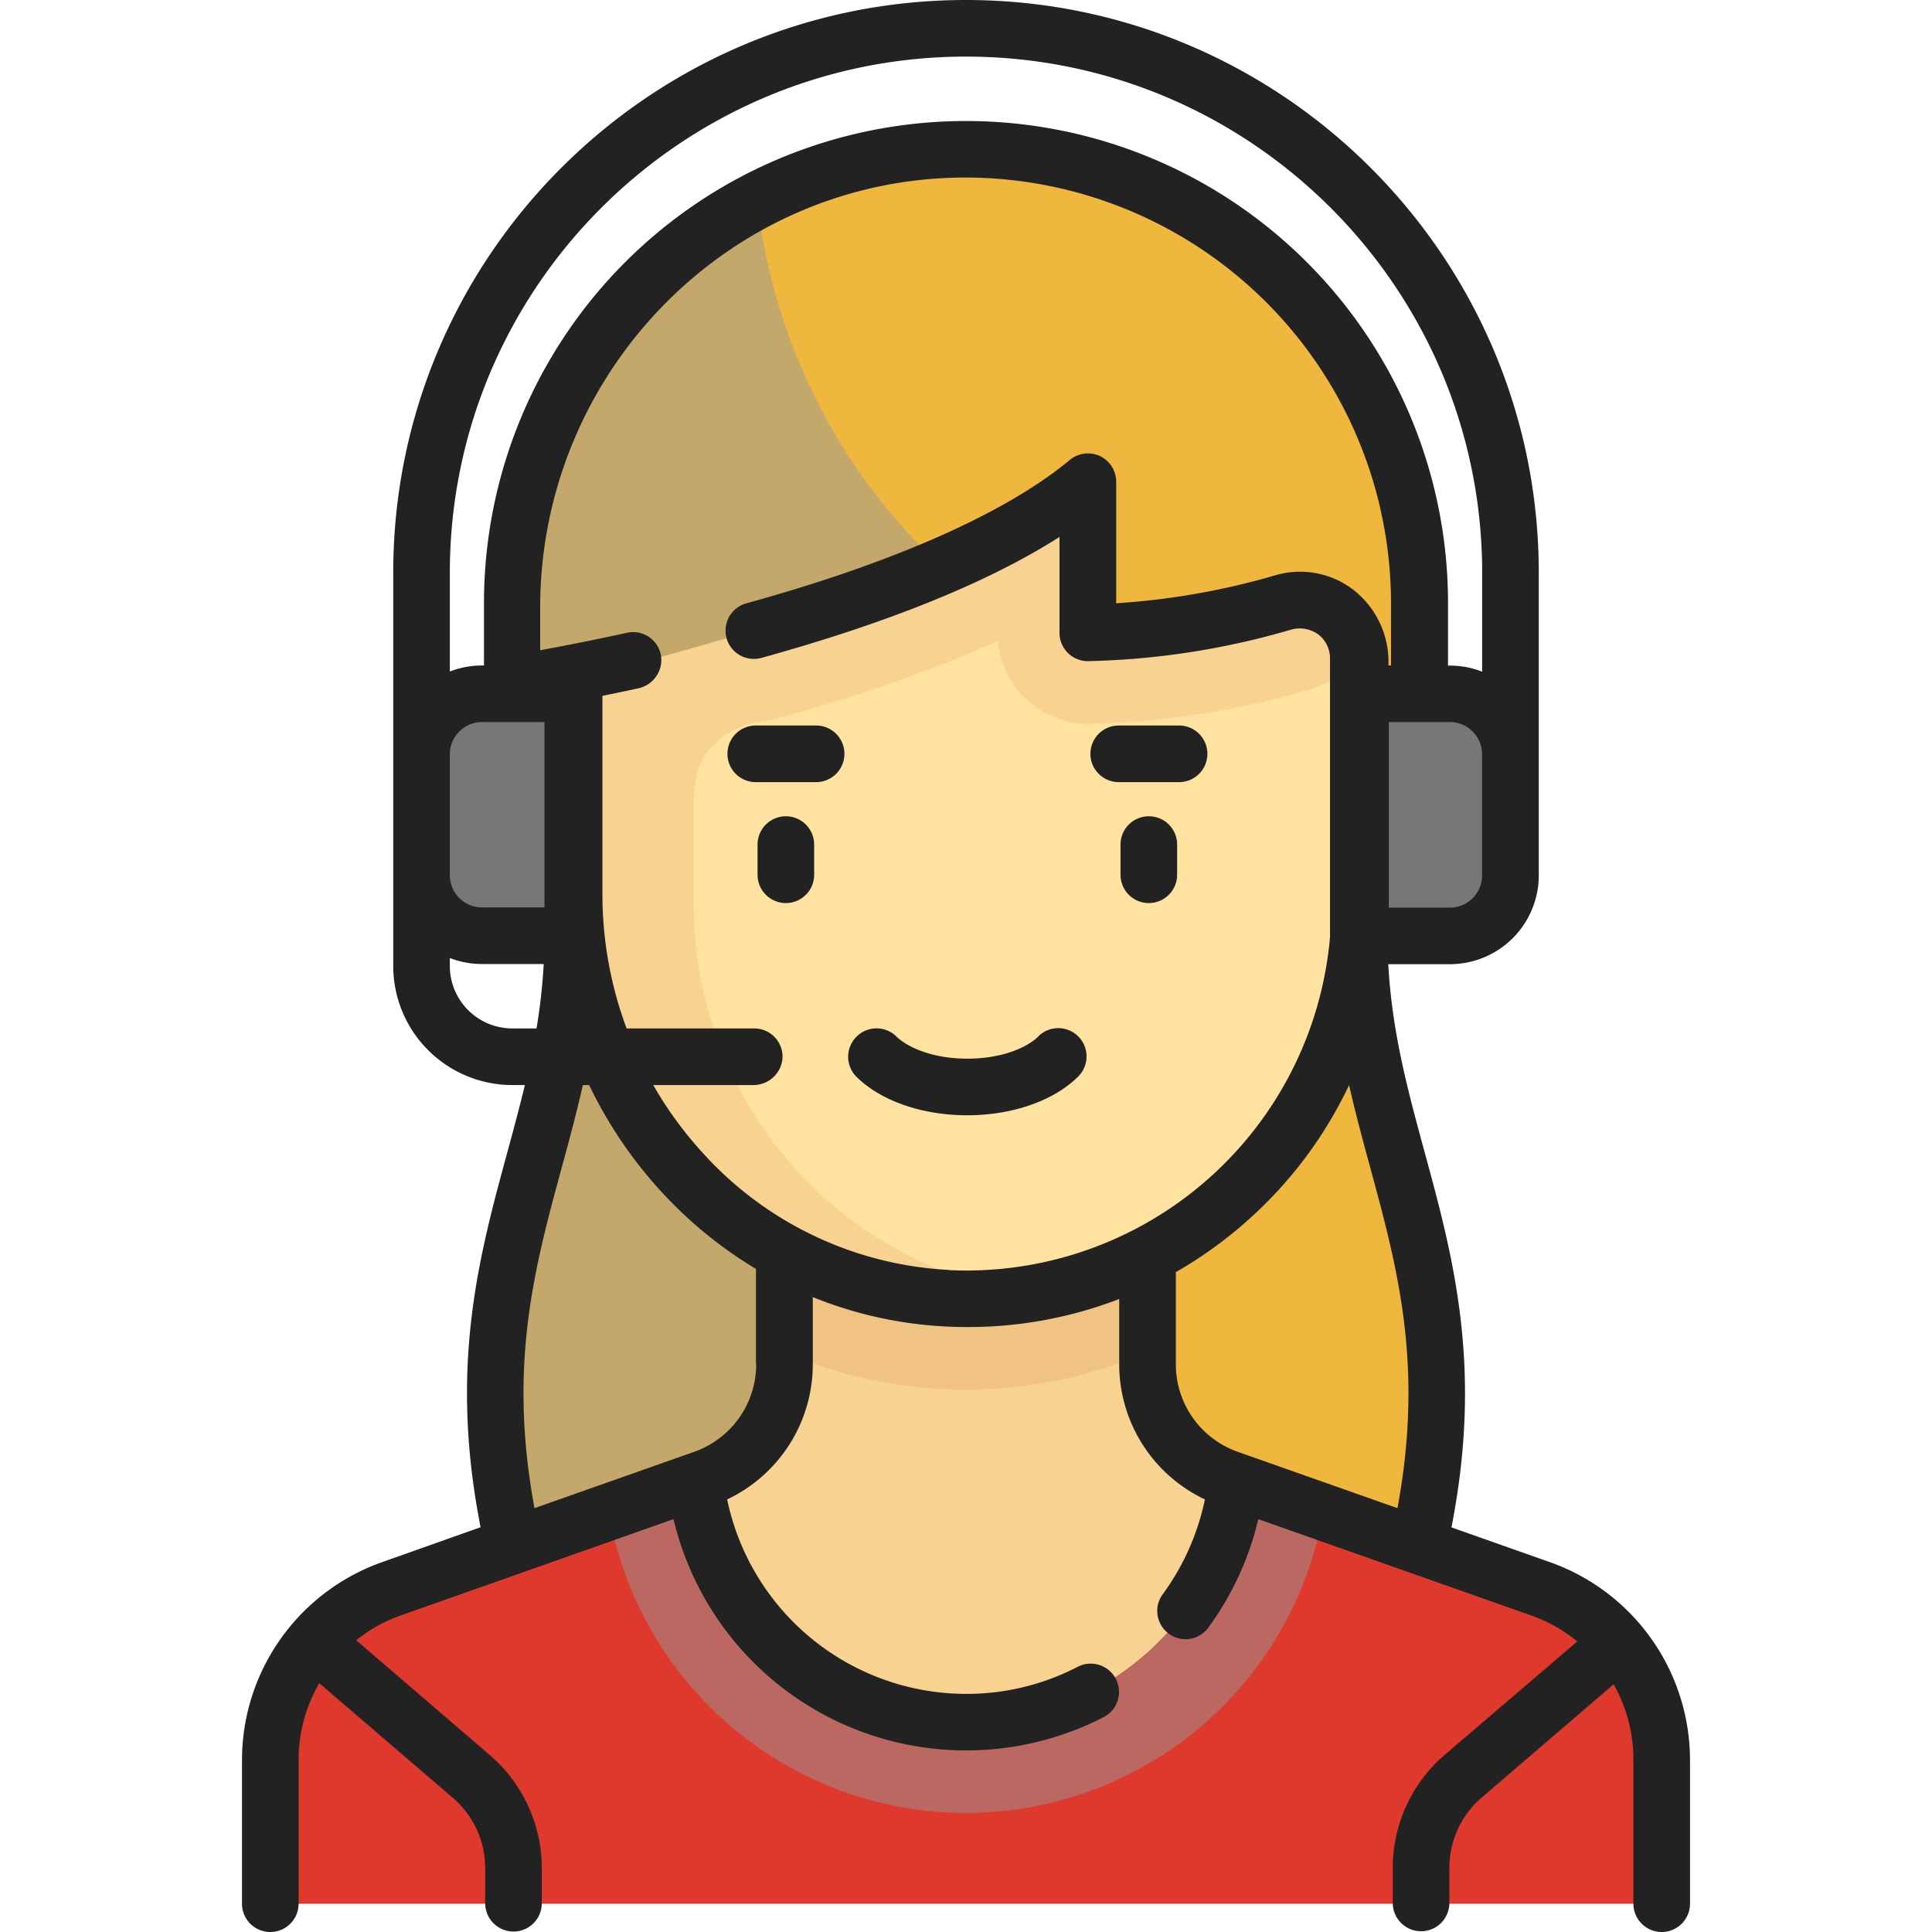 <svg xmlns="http://www.w3.org/2000/svg" viewBox="0 0 512 512"><title>woman-02-operator</title><g style="isolation:isolate"><path d="M360.21,240H151.79c0,61.72-32.06,97-16,176.35H376.24C392.27,337,360.21,301.69,360.21,240Z" style="fill:#efb73e"/><path d="M256,240H151.79c0,61.72-32.07,97-16,176.35H256Z" style="fill:#efb73e"/><path d="M256,240H151.79c0,61.72-32.07,97-16,176.35H256Z" style="fill:#999;opacity:0.5;mix-blend-mode:multiply"/><path d="M408.28,421l-82.79-29.22a32.07,32.07,0,0,1-21.39-30.24V312.11H207.9v49.46a32.07,32.07,0,0,1-21.39,30.24L103.72,421a48.09,48.09,0,0,0-32.09,45.35V504.5H440.37V466.38A48.1,48.1,0,0,0,408.28,421Z" style="fill:#f7d291"/><path d="M408.28,421l-80.65-28.47a72.11,72.11,0,0,1-143.26,0L103.72,421a48.09,48.09,0,0,0-32.09,45.35V504.5H440.37V466.38A48.1,48.1,0,0,0,408.28,421Z" style="fill:#df382c"/><path d="M207.9,358.31a121.57,121.57,0,0,0,96.2,0V320.13H207.9v38.18Z" style="fill:#f0c382"/><path d="M256,344.18h0A104.21,104.21,0,0,1,151.79,240V127.74H360.21V240A104.21,104.21,0,0,1,256,344.18Z" style="fill:#ffe1a0"/><path d="M151.79,127.74V240A103.5,103.5,0,0,0,272,342.82,104.14,104.14,0,0,1,183.86,240V212.55a31.86,31.86,0,0,1,.82-7.2c1.93-8.29,9.74-13.34,18.2-14.37a24.49,24.49,0,0,0,3.41-.68q33.51-9.26,58.17-20.51a24.06,24.06,0,0,0,24,22,225.18,225.18,0,0,0,58.54-9,23.8,23.8,0,0,0,12.35-8.83l.89-2V127.74Z" style="fill:#f7d291"/><path d="M250.19,39.7c-64.68,3-114.43,58.76-114.43,123.5v36.69h16v-7.28a16,16,0,0,1,11.94-15.5c31.41-8.14,82-23,112.7-41.33a8,8,0,0,1,12,6.93v16.63a8,8,0,0,0,8.5,8A200.48,200.48,0,0,0,340,159.72c9.26-2.79,20.21,8.1,20.21,19.68v20.49h16V159.81A120.25,120.25,0,0,0,250.19,39.7Z" style="fill:#efb73e"/><path d="M250.19,39.7c-64.68,3-114.43,58.76-114.43,123.5v36.69h16v-7.28a16,16,0,0,1,11.94-15.5c31.41-8.14,82-23,112.7-41.33a8,8,0,0,1,12,6.93v16.63a8,8,0,0,0,8.5,8A200.48,200.48,0,0,0,340,159.72c9.26-2.79,20.21,8.1,20.21,19.68v20.49h16V159.81A120.25,120.25,0,0,0,250.19,39.7Z" style="fill:#999;opacity:0.5;mix-blend-mode:multiply"/><path d="M250.19,39.7a115.66,115.66,0,0,0-49.47,13.83,156.34,156.34,0,0,0,48,95.95,229.31,229.31,0,0,0,27.75-13.7,8,8,0,0,1,12,6.93v16.63a8,8,0,0,0,8.49,8A200.48,200.48,0,0,0,340,159.72c9.26-2.79,20.21,8.1,20.21,19.68v20.49h16V159.81A120.25,120.25,0,0,0,250.19,39.7Z" style="fill:#efb73e"/><path d="M127.74,248h24V183.85h-24a16,16,0,0,0-16,16V232A16,16,0,0,0,127.74,248Z" style="fill:#777"/><path d="M384.26,248H360.21V183.85h24.05a16,16,0,0,1,16,16V232A16,16,0,0,1,384.26,248Z" style="fill:#777"/><path d="M161.31,400.7a96.09,96.09,0,0,0,189.38,0l-23.06-8.14a72.11,72.11,0,0,1-143.26,0Z" style="fill:#df382c"/><path d="M161.31,400.7a96.09,96.09,0,0,0,189.38,0l-23.06-8.14a72.11,72.11,0,0,1-143.26,0Z" style="fill:#999;opacity:0.5;mix-blend-mode:multiply"/><path d="M275.14,274.71c-2.74,2.7-9.3,5.85-18.78,5.85s-16-3.15-18.78-5.85A7.5,7.5,0,0,0,227,285.39c6.46,6.37,17.42,10.17,29.32,10.17s22.85-3.8,29.31-10.17a7.5,7.5,0,1,0-10.53-10.68Z" style="fill:#222"/><path d="M208.26,216.32a7.5,7.5,0,0,0-7.5,7.5v8a7.5,7.5,0,1,0,15,0v-8A7.5,7.5,0,0,0,208.26,216.32Z" style="fill:#222"/><path d="M304.45,216.32a7.5,7.5,0,0,0-7.5,7.5v8a7.5,7.5,0,0,0,15,0v-8A7.49,7.49,0,0,0,304.45,216.32Z" style="fill:#222"/><path d="M216.28,192.27h-16a7.5,7.5,0,0,0,0,15h16a7.5,7.5,0,0,0,0-15Z" style="fill:#222"/><path d="M312.47,192.27h-16a7.5,7.5,0,0,0,0,15h16a7.5,7.5,0,0,0,0-15Z" style="fill:#222"/><path d="M410.78,414l-26.13-9.23c8.36-42.54.5-71.46-7.11-99.45-4.45-16.33-8.67-31.87-9.63-49.8h16.35A23.55,23.55,0,0,0,407.79,232V151.79C407.79,68.09,339.7,0,256,0S104.21,68.09,104.21,151.79V256a31.58,31.58,0,0,0,31.55,31.55h3.34c-1.42,5.91-3,11.76-4.63,17.73-7.62,28-15.48,56.91-7.11,99.45L101.22,414a55.69,55.69,0,0,0-37.09,52.42V504.5a7.5,7.5,0,0,0,15,0V466.38a40.44,40.44,0,0,1,5.48-20.32L120,476.43a24.54,24.54,0,0,1,8.58,18.65v9.3a7.5,7.5,0,0,0,15,0v-9.3a39.54,39.54,0,0,0-13.82-30L94.39,434.68a40.41,40.41,0,0,1,11.82-6.58l72.28-25.51a79.69,79.69,0,0,0,114,52.46,7.5,7.5,0,0,0-6.89-13.33A63.84,63.84,0,0,1,256,448.9a64.77,64.77,0,0,1-63.3-51.54,39.65,39.65,0,0,0,22.7-35.79V343.75a108.17,108.17,0,0,0,35.57,7.8c1.82.09,3.64.13,5.45.13a111.26,111.26,0,0,0,40.18-7.43v17.32a39.63,39.63,0,0,0,22.71,35.79,64.67,64.67,0,0,1-11.41,25.45,7.5,7.5,0,0,0,12,8.95,79.73,79.73,0,0,0,13.57-29.17l72.28,25.51A40.45,40.45,0,0,1,418,435L382.92,465a39.51,39.51,0,0,0-13.82,30v9.3a7.5,7.5,0,0,0,15,0v-9.3a24.54,24.54,0,0,1,8.58-18.65l34.95-30a40.44,40.44,0,0,1,5.24,19.91V504.5a7.5,7.5,0,0,0,15,0V466.38A55.69,55.69,0,0,0,410.78,414Zm-18-182a8.54,8.54,0,0,1-8.53,8.53h-16.2c0-.17,0-.34,0-.51V191.35h16.19a8.55,8.55,0,0,1,8.53,8.54V232ZM119.21,151.79C119.21,76.36,180.57,15,256,15S392.79,76.36,392.79,151.79V178a23.48,23.48,0,0,0-8.53-1.61h-.52V159.81a127.74,127.74,0,1,0-255.48,0v16.55h-.52a23.47,23.47,0,0,0-8.53,1.6V151.79Zm0,48.1a8.55,8.55,0,0,1,8.53-8.54h16.55v49.13H127.74a8.54,8.54,0,0,1-8.53-8.53Zm16.55,72.66A16.57,16.57,0,0,1,119.21,256v-2.12a23.47,23.47,0,0,0,8.53,1.6h16.35a153.3,153.3,0,0,1-1.91,17.07Zm64.64,89A24.6,24.6,0,0,1,184,384.74l-42.36,14.94c-7-37.88-.07-63.47,7.28-90.46,1.92-7.08,3.87-14.24,5.55-21.67h1.66a116.12,116.12,0,0,0,19,28.11,112.8,112.8,0,0,0,25.21,20.62v25.29Zm51.27-25a94.43,94.43,0,0,1-65.42-31,101.24,101.24,0,0,1-13.14-18h26.46a7.71,7.71,0,0,0,7.81-7.27,7.49,7.49,0,0,0-7.49-7.73H166.06A101.7,101.7,0,0,1,159.65,237V184.41c3.18-.65,6.35-1.31,9.5-2a7.69,7.69,0,0,0,6-8.78,7.51,7.51,0,0,0-9-5.94c-7.6,1.67-15.29,3.22-23,4.63V161.05c0-62.21,49.87-113.63,112.08-114a112.86,112.86,0,0,1,113.4,112.74v16.55h-.67v-.75a24.14,24.14,0,0,0-9.54-19.46,23.2,23.2,0,0,0-20.7-3.6,194.39,194.39,0,0,1-41.91,7.34v-32a7.72,7.72,0,0,0-2.8-6.07,7.51,7.51,0,0,0-9.5.09c-16.84,14-46.48,27.18-85.73,38a7.5,7.5,0,0,0,4,14.46c33.72-9.32,60.22-20.07,79-32.06v25.42a7.5,7.5,0,0,0,7.5,7.5,206.62,206.62,0,0,0,53.74-8.31,8.39,8.39,0,0,1,7.45,1.31l0,0a8,8,0,0,1,3,6.38V248c0,.1,0,.2,0,.3a96.75,96.75,0,0,1-101.05,88.29Zm118.67,63.12L328,384.74a24.6,24.6,0,0,1-16.39-23.17V337.13a113,113,0,0,0,21.86-16.32,111.85,111.85,0,0,0,24.05-33.25c1.68,7.42,3.63,14.59,5.55,21.66C370.41,336.21,377.36,361.8,370.34,399.69Z" style="fill:#222"/></g></svg>